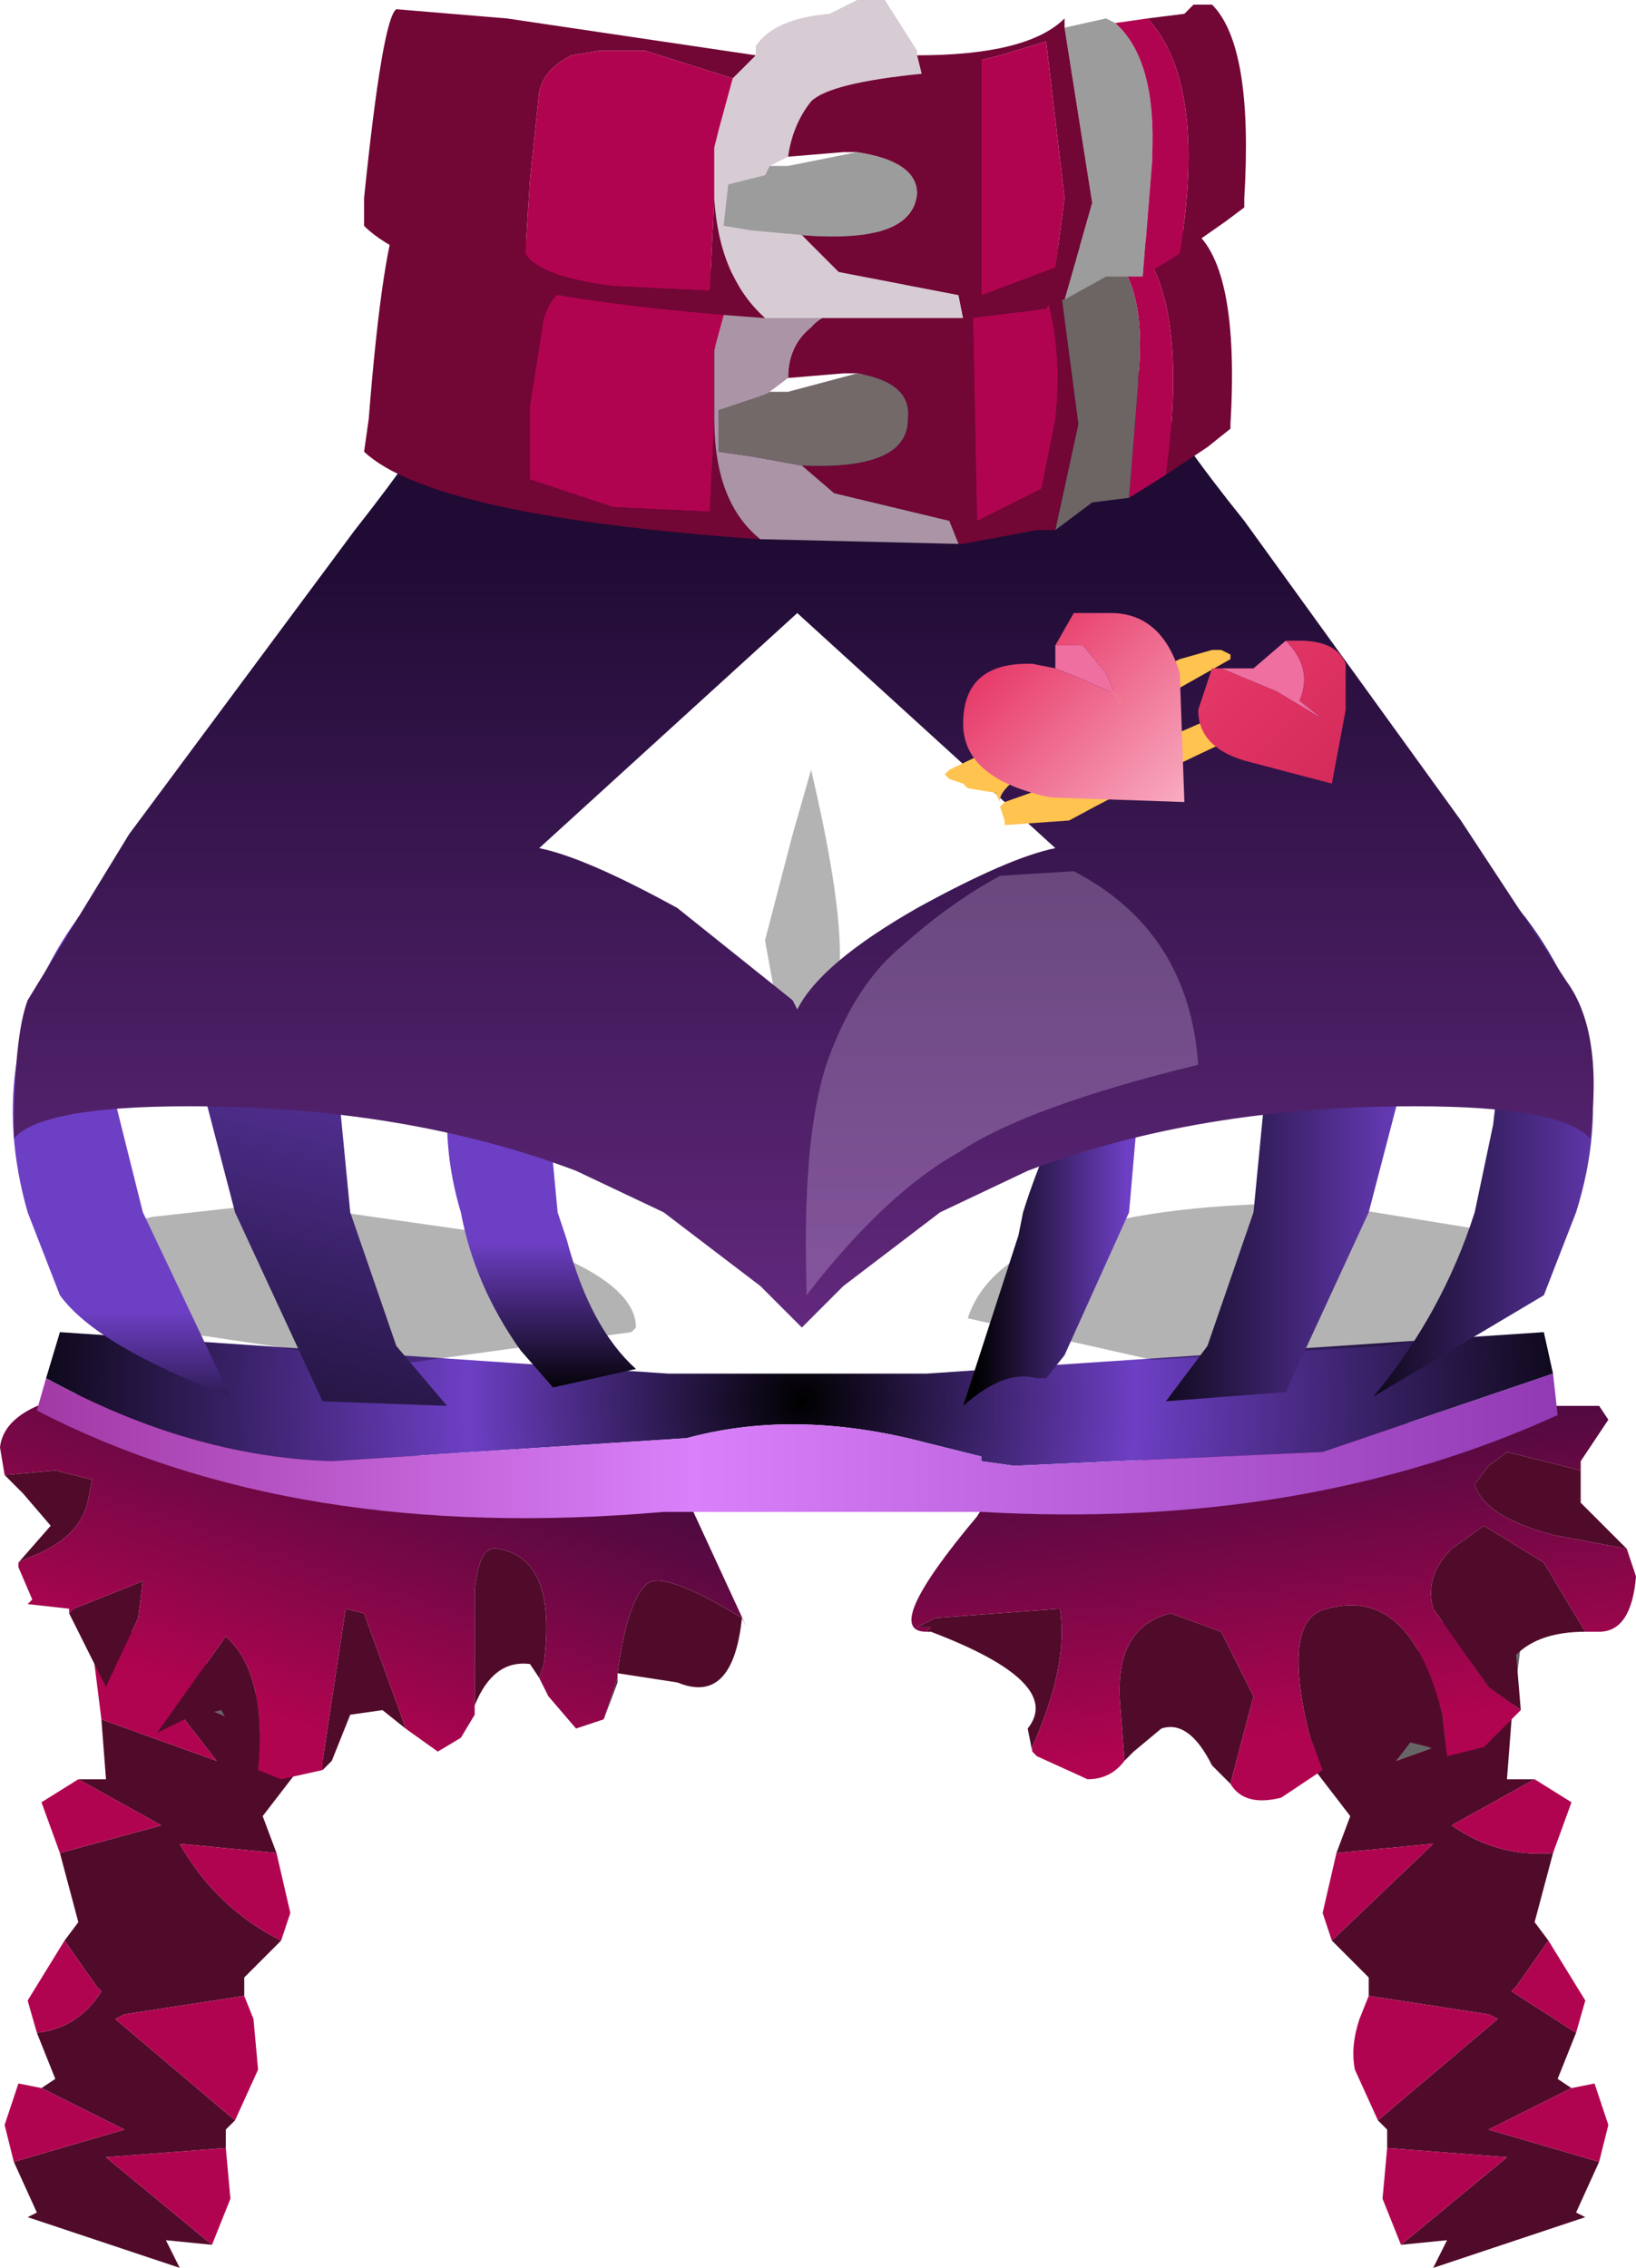 <svg xmlns="http://www.w3.org/2000/svg" xmlns:ffdec="https://www.free-decompiler.com/flash" xmlns:xlink="http://www.w3.org/1999/xlink" ffdec:objectType="frame" width="17.75" height="24.6"><use ffdec:characterId="3" xlink:href="#a" width="17.75" height="24.6"/><defs><linearGradient id="b" x1="-819.2" x2="819.2" gradientTransform="matrix(.001 -.003 .003 .001 5.85 17.4)" gradientUnits="userSpaceOnUse" spreadMethod="pad"><stop offset="0" stop-color="#b10450"/><stop offset="1" stop-color="#200d38"/></linearGradient><linearGradient id="c" x1="-819.2" x2="819.2" gradientTransform="rotate(-96.582 14.773 2.534)scale(.003)" gradientUnits="userSpaceOnUse" spreadMethod="pad"><stop offset="0" stop-color="#b10450"/><stop offset="1" stop-color="#200d38"/></linearGradient><linearGradient id="e" x1="-819.2" x2="819.2" gradientTransform="matrix(.01 0 0 .001 10 16.6)" gradientUnits="userSpaceOnUse" spreadMethod="pad"><stop offset="0" stop-color="#a23aa6"/><stop offset=".431" stop-color="#d980fa"/><stop offset="1" stop-color="#9239b4"/></linearGradient><linearGradient id="f" x1="-819.2" x2="819.2" gradientTransform="matrix(.002 0 0 .004 15.1 12.55)" gradientUnits="userSpaceOnUse" spreadMethod="pad"><stop offset="0"/><stop offset="1" stop-color="#6d3fc4"/></linearGradient><linearGradient id="g" x1="-819.2" x2="819.2" gradientTransform="matrix(.002 0 0 .004 17.45 13.2)" gradientUnits="userSpaceOnUse" spreadMethod="pad"><stop offset="0"/><stop offset="1" stop-color="#6d3fc4"/></linearGradient><linearGradient id="h" x1="-819.2" x2="819.2" gradientTransform="matrix(.001 0 0 .003 12.75 14)" gradientUnits="userSpaceOnUse" spreadMethod="pad"><stop offset="0"/><stop offset="1" stop-color="#6d3fc4"/></linearGradient><linearGradient id="i" x1="-819.2" x2="819.2" gradientTransform="matrix(.001 -.005 .004 .001 4.85 14.85)" gradientUnits="userSpaceOnUse" spreadMethod="pad"><stop offset="0"/><stop offset="1" stop-color="#6d3fc4"/></linearGradient><linearGradient id="j" x1="-819.2" x2="819.2" gradientTransform="matrix(-0 -.001 .004 -0 7.2 15.25)" gradientUnits="userSpaceOnUse" spreadMethod="pad"><stop offset="0"/><stop offset="1" stop-color="#6d3fc4"/></linearGradient><linearGradient id="k" x1="-819.2" x2="819.2" gradientTransform="matrix(0 -.001 .004 0 2.55 16)" gradientUnits="userSpaceOnUse" spreadMethod="pad"><stop offset="0"/><stop offset="1" stop-color="#6d3fc4"/></linearGradient><linearGradient id="l" x1="-819.2" x2="819.2" gradientTransform="matrix(0 .008 -.007 0 10 13.4)" gradientUnits="userSpaceOnUse" spreadMethod="pad"><stop offset="0" stop-color="#1f0b33"/><stop offset="1" stop-color="#8738a6"/></linearGradient><linearGradient id="m" x1="-819.2" x2="819.2" gradientTransform="matrix(.001 .002 -.001 .001 13.15 9.6)" gradientUnits="userSpaceOnUse" spreadMethod="pad"><stop offset="0" stop-color="#e73b6a"/><stop offset="1" stop-color="#ffd7e2"/></linearGradient><linearGradient id="n" x1="-819.2" x2="819.2" gradientTransform="matrix(.001 .001 -.001 .001 15.15 8.65)" gradientUnits="userSpaceOnUse" spreadMethod="pad"><stop offset="0" stop-color="#e73b6a"/><stop offset="1" stop-color="#d42a59"/></linearGradient><radialGradient id="d" cx="0" cy="0" r="819.2" gradientTransform="matrix(.01 0 0 .01 10.05 16.15)" gradientUnits="userSpaceOnUse" spreadMethod="pad"><stop offset="0"/><stop offset=".443" stop-color="#6d3fc4"/><stop offset="1" stop-color="#0f091c"/></radialGradient><g id="a" fill-rule="evenodd"><path fill="#666" d="m2.5 18.35.05.05.55-.05.25.65-1.3-.55.25-.05zm13.7-.6.3.1-.1.8-1.25.45zM14.15 19l.25-.65.55.05.05-.05.2.05.25.05q-.65.45-1.3.55"/><path fill="#510b2a" d="M3.35 19v.05l-.5.65.15.4-1.05-.1q.4.7 1.1 1.05l-.4.4v.2l-1.3.2-.1.05 1.3 1.1-.1.1v.2l-1.3.1 1.15.95-.5-.05.15.3-1.65-.55.1-.05-.25-.55 1.2-.35-.9-.45.15-.1-.2-.5q.45-.05.7-.45l-.05-.05-.35-.5.15-.2-.2-.75 1.1-.3-.9-.5h.3l-.05-.65 1.25.45-1.05-1.35.5-.2.7.8-.2.05-.25.05zm12.85-1.25-1.05 1.35 1.25-.45-.05.65h.3l-.9.5q.5.35 1.1.3l-.2.75.15.2-.35.5-.05.05.7.45-.2.5.15.1-.9.45 1.2.35-.25.55.1.05-1.65.55.15-.3-.5.05 1.15-.95-1.3-.1v-.2l-.1-.1 1.3-1.1-.1-.05-1.3-.2v-.2l-.4-.4 1.1-1.05-1.05.1.15-.4-.5-.65V19q.65-.1 1.3-.55l-.25-.05-.2-.05.7-.8z"/><path fill="#b10450" d="m3 20.1.15.65-.1.3q-.7-.35-1.1-1.05zm-.35 1.55.1.25.05.55-.25.55-1.3-1.1.1-.05zm-.2 1.65.05.55-.2.5-1.15-.95zm-2.3.15-.1-.4.15-.45.25.05.9.45zm.25-1.4-.1-.35.4-.65.35.5.05.05q-.25.4-.7.45m.25-1.95-.2-.55.4-.25.9.5zm.45-1.45-.1-.8.3-.1 1.05 1.35zm15.55.65.4.25-.2.55q-.6.05-1.1-.3zm.15 1.75.4.65-.1.35-.7-.45.05-.05zm.25 1.6.25-.05.15.45-.1.4-1.2-.35zm-1.85 1.7-.2-.5.05-.55 1.3.1zM14.95 23l-.25-.55q-.05-.25.05-.55l.1-.25 1.3.2.1.05zm-.5-1.95-.1-.3.15-.65 1.05-.1z"/><path fill="#333" d="m6.55 18.65.15-.45v.05zm2.85-2.5-.05.05-.05-.1z"/><path fill="#510b2a" d="M5.15 18.6v-1.35q.05-.5.25-.45.65.1.5 1.25l-.05.15-.1-.15q-.4-.05-.6.45zm1.55-.45q.1-.75.3-.95.15-.2 1.05.35-.1.95-.7.7zM.05 16l.55-.05.4.1-.05.25q-.1.4-.65.6l-.1.05.35-.4-.3-.35zm.7 1.5.05-.05.75-.3-.05.4-.35.75zm.95 1.3.75-1.05q.45.4.35 1.45l-.2-.3-.2-.35-.4.1zm1.8.4v-.1l.25-1.65.2.05.4 1.1.05.15-.25-.2-.35.05-.2.5zm13-.65-.35-.25-.6-.85q-.1-.35.2-.65l.35-.25.65.4.45.75q-.5 0-.75.25zm1.15-1.75-.8-.15q-.75-.2-.85-.55l.15-.2.2-.15.8.2v.35l.4.4zm-7.6.9.05-.05h-.15l.2-.1 1.35-.1q.1.6-.3 1.5V19l-.05-.25q.4-.5-1.05-1.05zm2.15 1.4-.05-.65q-.05-.8.55-.95l.55.2.35.7-.25.95-.2-.2q-.25-.5-.55-.4l-.3.25zm2.15.1-.15-.4q-.3-1.25.2-1.35.9-.25 1.25 1.15l.05.45-.2-.1-.6-.15-.5.3z"/><path fill="url(#b)" d="m7.2 19.15.05-.15q.15-1.15-.5-1.25-.2-.05-.25.45v1.35l-.15.25-.25.15-.35-.25-.05-.15-.4-1.1-.2-.05-.25 1.65v.1l-.45.1-.25-.1q.1-1.05-.35-1.45l-.75 1.05H2.9q-.35-.05-.4-.45v-.05l.35-.75.05-.4-.75.3-.05.05v-.05l-.45-.05.05-.05-.15-.35v-.05l.1-.05q.55-.2.65-.6l.05-.25-.4-.1-.55.05-.05-.3q.05-.45.95-.6l6.55 1.25.6 1.3-.05-.1q-.9-.55-1.05-.35-.2.2-.3.95v.05l-.15.45-.3.1-.3-.35z" transform="translate(-1.35 -.95)"/><path fill="url(#c)" d="m18.55 18.65-.45-.75-.65-.4-.35.25q-.3.3-.2.65l.6.85.35.25-.4.4-.4.1-.05-.45q-.35-1.4-1.25-1.15-.5.1-.2 1.35l.15.4-.45.3q-.4.1-.55-.15l.25-.95-.35-.7-.55-.2q-.6.15-.55.95l.05.65q-.15.2-.4.2L12.6 20l-.05-.05v-.05q.4-.9.3-1.5l-1.35.1-.2.1h.15l-.05.05q-.5 0 .55-1.25l.25-.4 5.75-.8h.75l.1.15-.3.45v.1l-.8-.2-.2.15-.15.2q.1.35.85.55l.8.15.1.3q-.05.6-.4.6z" transform="translate(-1.35 -.95)"/><path fill="url(#d)" d="m18.2 15.85-2.5.85-3.35.15-.35-.05v-.05l-.8-.2q-1.3-.3-2.4 0l-3.85.25q-1.55-.05-3.1-.9l.15-.5 6.6.45h2.8l6.7-.45z" transform="translate(-1.35 -.95)"/><path fill="url(#e)" d="m18.2 15.85.05.45Q15.5 17.55 12 17.35H8.55q-4 .35-6.8-1.1l.1-.35q1.55.85 3.1.9l3.85-.25q1.1-.3 2.4 0l.8.2v.05l.35.05 3.35-.15z" transform="translate(-1.35 -.95)"/><path fill-opacity=".298" d="m8.85 11.05-.2-.05-.05-.15-.2-.1-.1-.55.3-1.15.2-.7q.6 2.55.05 2.7M3 13.05l2.45.35q1.45.45 1.45 1l-.05.05-2.55.35-2.7-.4q-1.05-.4-.55-1.05l.6-.15zm9.5 1.7-2-.45q.4-1.25 3.8-1.25l2.15.35q.15 1-1.45 1.2z"/><path fill="url(#f)" d="m14.2 9.55-.45-.5h1.65l.25.05q.85 1.5.85 3.85l-.3 1.15-.9 1.95-1.3.1.45-.6.5-1.45.15-1.55q0-1.65-.9-3" transform="translate(-1.35 -.95)"/><path fill="url(#g)" d="m17.45 10.35.45.55q1.1 1.45.55 3.2l-.35.9-1.85 1.1q.75-.9 1.1-2l.2-.95q.2-1.65-.1-2.8" transform="translate(-1.35 -.95)"/><path fill="url(#h)" d="m13.7 12.95-.1 1.15-.7 1.55-.2.25h-.1q-.35-.1-.8.3l.6-1.85.05-.25q.25-.8.65-1.45l.55-.85z" transform="translate(-1.35 -.95)"/><path fill="url(#i)" d="M4.7 9.05h1.65l-.45.5q-.9 1.35-.9 3l.15 1.55.5 1.45.55.65-1.35-.05-.95-2.05-.3-1.15q0-2.35.85-3.85z" transform="translate(-1.35 -.95)"/><path fill="url(#j)" d="M7.1 9.7q-.45 1.2-.15 1.55t.3 1.25l.15 1.6.1.3q.25.95.75 1.4l-.9.2-.35-.4q-.5-.7-.65-1.5-.15-.5-.15-1 0-1.4.45-2.55z" transform="translate(-1.35 -.95)"/><path fill="url(#k)" d="M2.65 10.35q-.3 1.15-.05 2.55l.3 1.2.95 2Q2.4 15.55 2 15l-.35-.9q-.5-1.75.55-3.2z" transform="translate(-1.35 -.95)"/><path fill="url(#l)" d="M12.8 10.15 10 7.6l-2.8 2.55q.5.1 1.5.65l1.25 1 .05.1q.25-.5 1.3-1.1 1-.55 1.5-.65m2.05-3.55 2.35 3.25 1.15 1.75q.4.55.25 1.7-.3-.35-1.9-.35-2.35 0-4.2.7l-.95.45-1.05.8-.45.45v-1.2 1.2l-.45-.45-1.05-.8-.95-.45q-1.85-.7-4.2-.7-1.6 0-1.9.35 0-1.1.15-1.5l1.1-1.8L5.2 6.7q1.5-1.9 1.6-2.8l1.8-.1q.25.85 1.45 1.8 1.2-.95 1.45-1.8l1.8.1q.1.9 1.55 2.7" transform="translate(-1.35 -.95)"/><path fill="#f0deff" fill-opacity=".251" d="M9.8 10.25q.5-.45 1.05-.75l.8-.05q1.25.65 1.35 2.1-1.85.45-2.6.95-.8.45-1.65 1.55v-.1q-.05-1.7.25-2.5t.8-1.2"/><path fill="#720635" d="m10.55 3.1.05 2.55.7-.35.15-.75q.1-.9-.2-1.65l-.45.15zm-.75-.05q1.25-.05 1.65-.4v.05l.25 1.9-.25 1.15h-.2l-.8.15h-.05l-.1-.25-1.25-.3-.35-.3q1.15.05 1.15-.5.05-.4-.55-.5h-.15l-.6.05q0-.35.25-.55.2-.25 1.05-.3zm2.55-.4.4-.1.05-.05h.15q.5.4.4 2.1v.05l-.25.2-.45.3q.25-1.85-.3-2.5m-4.1 3.2Q4.7 5.6 3.95 4.9L4 4.55q.15-1.9.35-2.3l1.2.35L8.1 3l-.2.25-1-.3-.4.1h-.25q-.25.1-.35.4l-.15.95v.8l.9.3 1.05.05.05-1q0 .9.5 1.3"/><path fill="#b10450" d="m10.55 3.1.25-.05.45-.15q.3.75.2 1.65l-.15.75-.7.35zM12 2.7l.35-.05q.55.65.3 2.5l-.4.25.1-1.25V4.1q.1-1.05-.35-1.4m-4.1.55-.15.55v.75l-.05 1-1.05-.05-.9-.3v-.8l.15-.95q.1-.3.35-.4h.25l.4-.1z"/><path fill="#aa94a5" d="M8.1 3v-.05q.25-.3.9-.4l.25-.1.25.05.35.5-.05.05.05.2q-.85.05-1.05.3-.25.2-.25.55l-.2.15-.1.05-.45.15v.45l.35.05.55.1.35.3 1.25.3.1.25-2.1-.05h-.05q-.5-.4-.5-1.3V3.8l.15-.55z"/><path fill="#746969" d="M9.3 4.05q.6.1.55.5 0 .55-1.15.5l-.55-.1-.35-.05v-.45l.45-.15.1-.05h.2z"/><path fill="#6d6464" d="m11.45 2.7.4-.05.15.05q.45.35.35 1.4v.05l-.1 1.25-.4.05-.4.3.25-1.15z"/><path fill="#d7cbd4" d="M10.45 3.45H8.3q-.5-.45-.55-1.3V1.6l.05-.2.15-.55L8.2.6V.5q.2-.3.8-.35L9.3 0h.3l.35.55V.6l.05.2q-1 .1-1.2.3-.2.25-.25.6l-.2.1-.05.1-.4.1-.05.45.3.05.55.05.4.4 1.3.25z"/><path fill="#9c9c9c" d="M12.4 3H12l-.45.25.3-1.05-.3-1.9.45-.1.1.05q.45.4.4 1.45v.05zM9.3 1.65q.65.1.65.45-.05.55-1.25.45l-.55-.05-.3-.05L7.9 2l.4-.1.05-.1h.2z"/><path fill="#720635" d="m12.45.2.4-.05.1-.1h.2q.45.45.35 2.1v.1l-.2.15-.5.35Q13.1.9 12.45.2m-.9 3.05q-.15 0-.2.1l-.8.1h-.1l-.05-.25-1.3-.25-.4-.4q1.2.1 1.25-.45 0-.35-.65-.45h-.15l-.6.05q.05-.35.25-.6Q9 .9 10 .8L9.95.6q1.2 0 1.6-.4v.1l.3 1.9zm-3.25.2q-3.6-.25-4.35-1v-.3Q4.15.2 4.3.1l1.2.1 2.7.4-.25.25L7 .55h-.5L6.2.6q-.3.15-.35.4l-.1.95-.05.8q.15.25.95.35l1.05.05.05-1q.05.85.55 1.3m2.35-2.8V3.2l.8-.3.1-.75-.2-1.7-.5.15z"/><path fill="#b10450" d="m12.8 2.75-.4.25.1-1.25V1.7q.05-1.05-.4-1.45l.35-.05q.65.7.35 2.55M10.65.65l.2-.05.5-.15.2 1.7-.1.75-.8.3zm-2.9 1.5-.05 1-1.05-.05q-.8-.1-.95-.35l.05-.8.1-.95Q5.9.75 6.2.6l.3-.05H7l.95.3-.15.55-.05.2v.55"/><path fill="#ffc34f" d="M12.2 7.8q-1.4.65-1.35.9l-.05-.1-.3-.05-.05-.05-.15-.05-.05-.05.05-.05 2.5-1.2.35-.1h.1l.1.05v.05zm-1.35.95.05-.05.85-.3 1.95-.85.15.05.05.1-.05.1q-1.15.5-2.25 1.1l-.7.05V8.9z"/><path fill="#ee6fa0" d="M11.45 7.25V7h.3l.25.3.15.35v-.1l-.45-.2zm1.8 0h.35l.35-.3q.3.3.15.65l.25.2-.5-.3z"/><path fill="url(#m)" d="m12.8 7.95.2-.35h.4q.55 0 .75.65l.05 1.4-1.45-.05q-.95-.2-.95-.8 0-.65.7-.65h.05l.25.05.25.1.45.2v.1l-.15-.35-.25-.3z" transform="translate(-1.35 -.95)"/><path fill="url(#n)" d="m14.6 8.2.6.25.5.3-.25-.2q.15-.35-.15-.65h.15q.4 0 .5.25v.5l-.15.8-.95-.25q-.5-.15-.5-.55l.15-.45z" transform="translate(-1.35 -.95)"/></g></defs></svg>